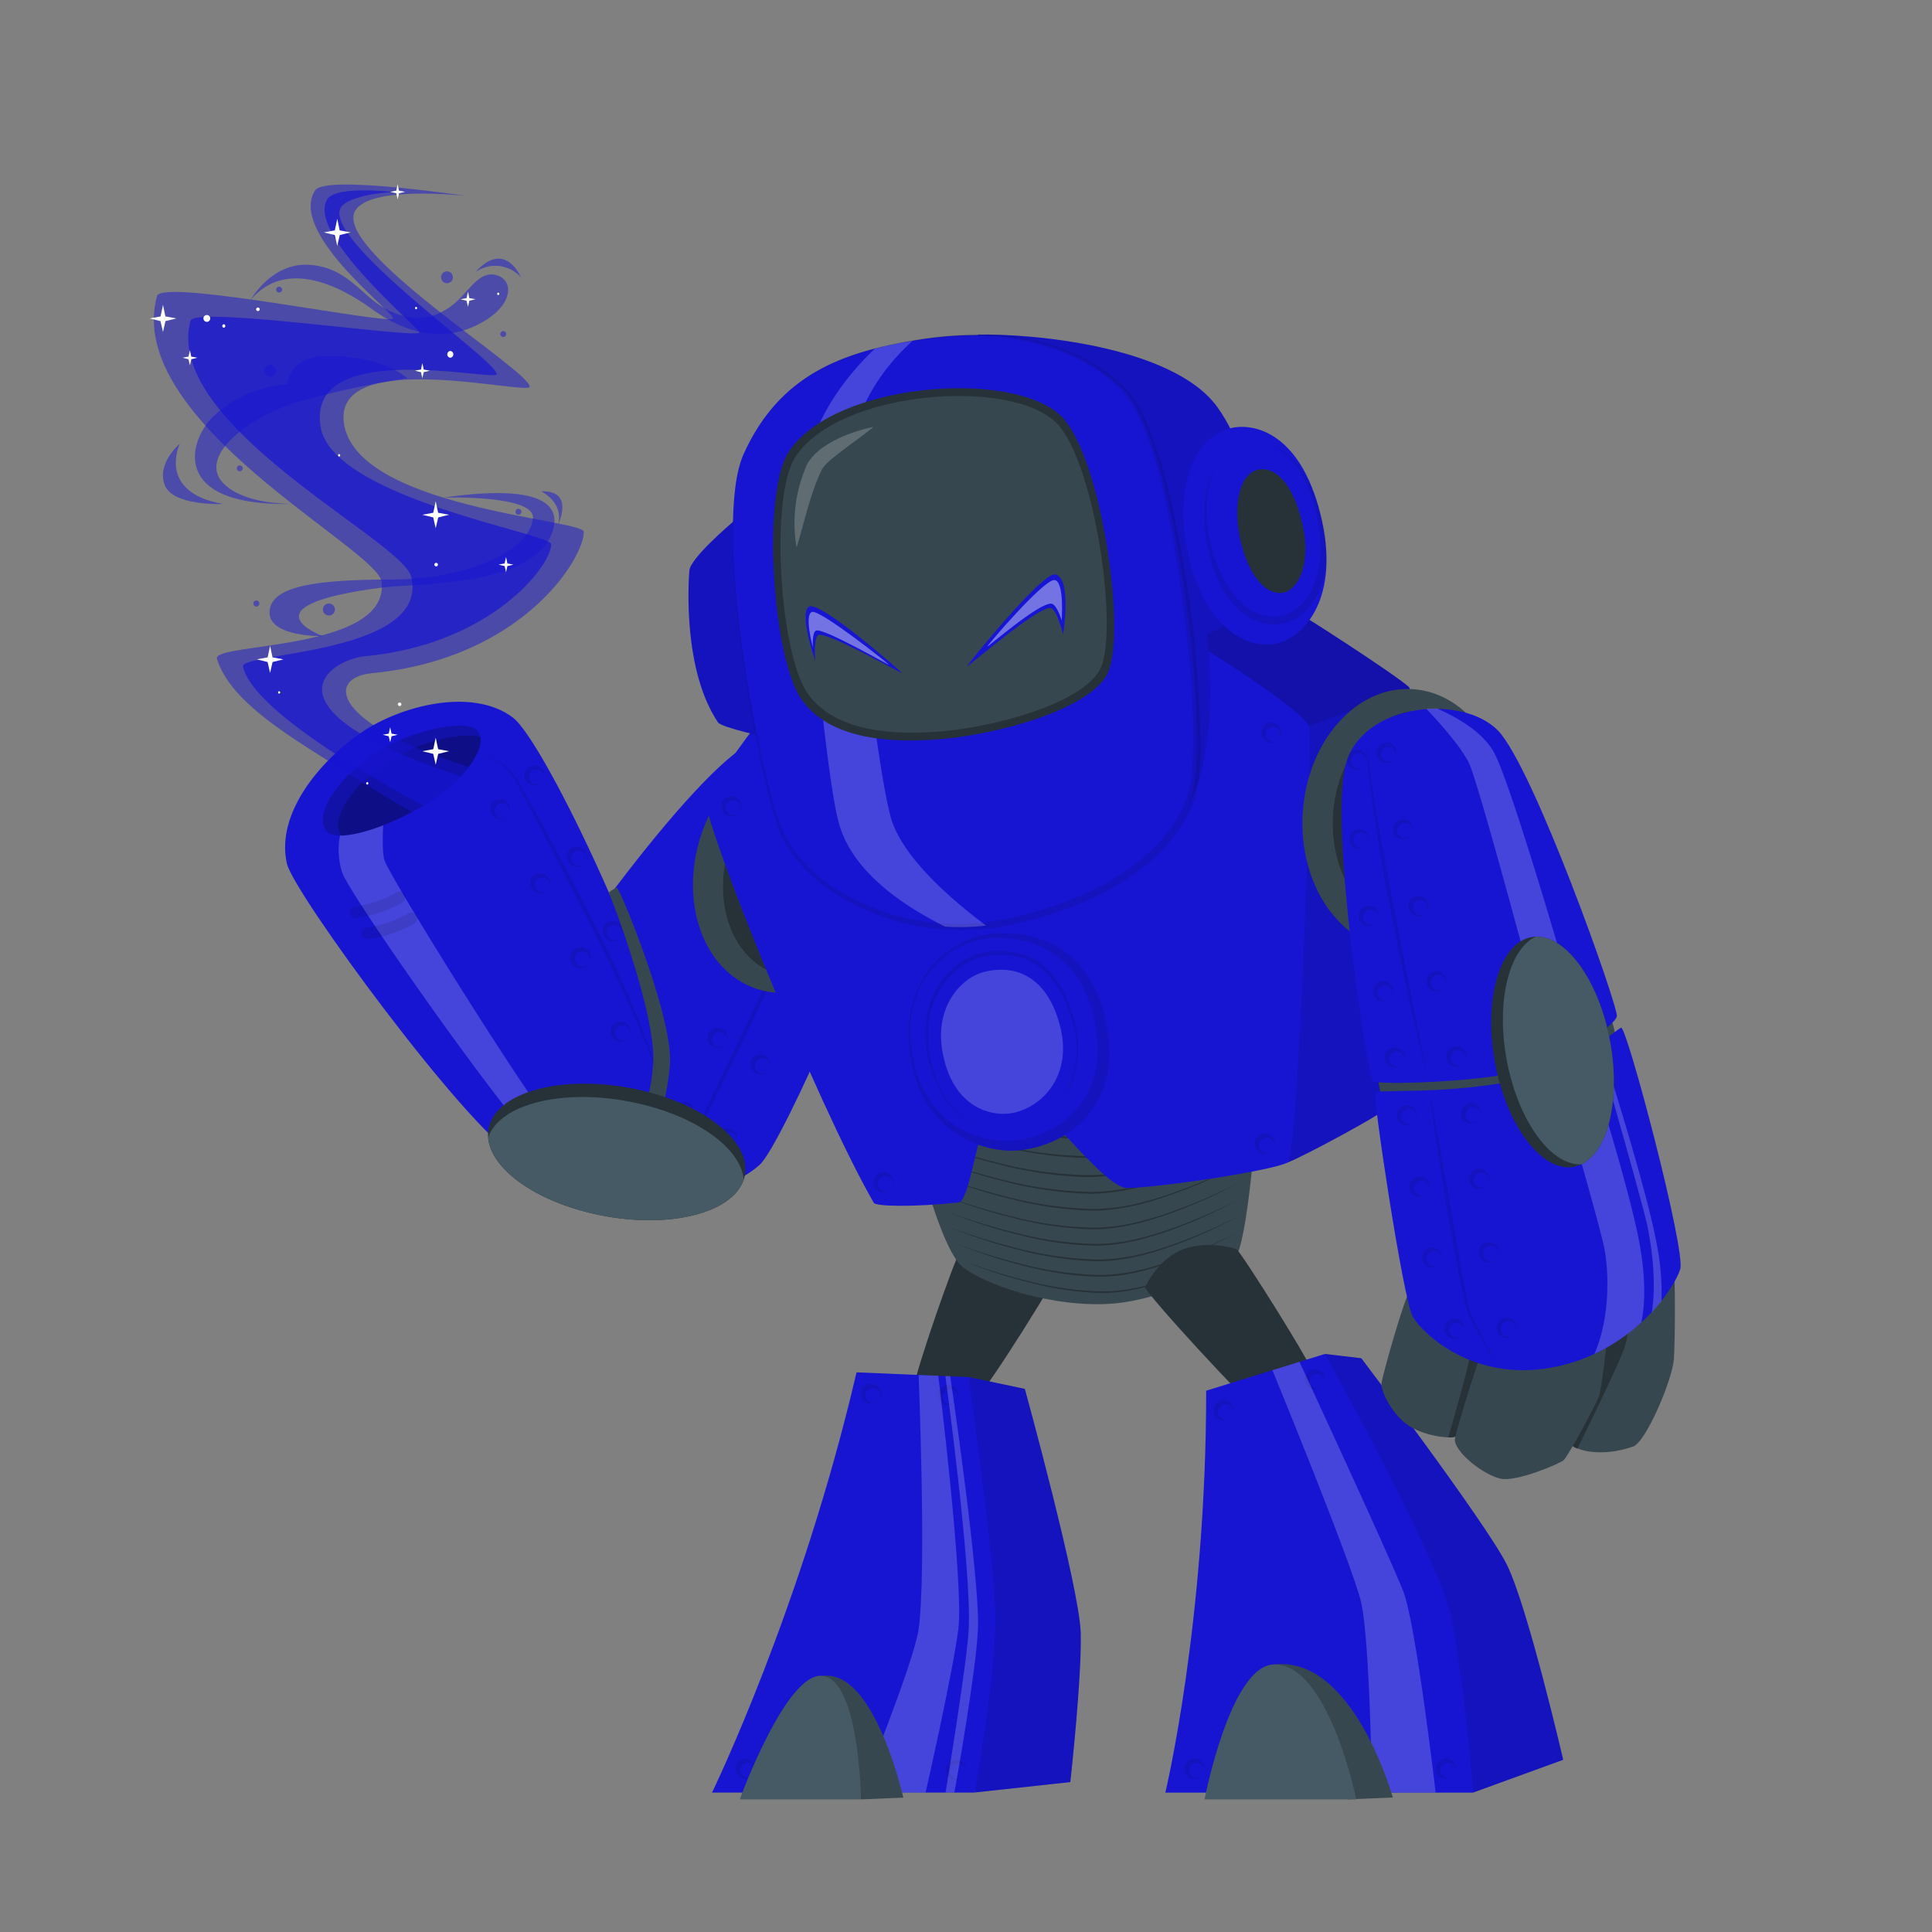 <svg xmlns="http://www.w3.org/2000/svg" viewBox="0 0 500 500"><rect x="0" y="0" width="500" height="500" fill="#808080" stroke="none"/><g id="freepik--Robot--inject-64"><path d="M132.39,272.84c-1.73,13.07,8.5,29.72,19.61,35.16s34.55,2.48,44.62-6.57C202.44,296.2,231,231.66,231.1,217s-21.87-33.07-37.82-24.1S133.79,262.26,132.39,272.84Z" style="fill:#1715D2"></path><path d="M224.83,219.3a2.59,2.59,0,1,1-.52-3.41A2.62,2.62,0,0,1,224.83,219.3Zm0,0a2,2,0,1,0-3,.42A2,2,0,0,0,224.83,219.3Z" style="opacity:0.1"></path><path d="M216.23,238.48a2.59,2.59,0,1,1-.52-3.4A2.6,2.6,0,0,1,216.23,238.48Zm0,0a1.95,1.95,0,1,0-3,.42A2,2,0,0,0,216.23,238.48Z" style="opacity:0.1"></path><path d="M207.64,257.66a2.59,2.59,0,1,1-.52-3.4A2.61,2.61,0,0,1,207.64,257.66Zm0,0a2,2,0,1,0-3,.42A2,2,0,0,0,207.64,257.66Z" style="opacity:0.1"></path><path d="M199,276.84a2.59,2.59,0,1,1-.52-3.4A2.6,2.6,0,0,1,199,276.84Zm0,0a1.95,1.95,0,1,0-3,.42A2,2,0,0,0,199,276.84Z" style="opacity:0.1"></path><path d="M190.45,296a2.59,2.59,0,1,1-.52-3.4A2.61,2.61,0,0,1,190.45,296Zm0,0a1.95,1.95,0,1,0-3,.43A2,2,0,0,0,190.45,296Z" style="opacity:0.1"></path><path d="M213.64,212.47a2.59,2.59,0,1,1-.52-3.4A2.6,2.6,0,0,1,213.64,212.47Zm0,0a2,2,0,1,0-3,.42A2,2,0,0,0,213.64,212.47Z" style="opacity:0.1"></path><path d="M205,231.65a2.59,2.59,0,1,1-.52-3.4A2.6,2.6,0,0,1,205,231.65Zm0,0a1.94,1.94,0,1,0-3,.43A2,2,0,0,0,205,231.65Z" style="opacity:0.1"></path><path d="M196.45,250.83a2.59,2.59,0,1,1-.52-3.4A2.6,2.6,0,0,1,196.45,250.83Zm0,0a1.95,1.95,0,1,0-3,.43A2,2,0,0,0,196.45,250.83Z" style="opacity:0.1"></path><path d="M187.85,270a2.59,2.59,0,1,1-.51-3.4A2.6,2.6,0,0,1,187.85,270Zm0,0a1.94,1.94,0,1,0-3,.43A2,2,0,0,0,187.85,270Z" style="opacity:0.1"></path><path d="M179.26,289.2a2.59,2.59,0,1,1-.52-3.41A2.61,2.61,0,0,1,179.26,289.2Zm0,0a2,2,0,1,0-3,.42A2,2,0,0,0,179.26,289.2Z" style="opacity:0.1"></path><path d="M165.37,302.25a2.59,2.59,0,1,1-.52-3.4A2.61,2.61,0,0,1,165.37,302.25Zm0,0a1.95,1.95,0,1,0-3,.43A2,2,0,0,0,165.37,302.25Z" style="opacity:0.1"></path><path d="M221.87,206.08q-18.35,40.63-38.08,80.62c-1.69,3.32-3.29,6.66-5.13,9.92a12.44,12.44,0,0,1-2.46,2.85,100.84,100.84,0,0,1-12,8.8,107.94,107.94,0,0,0,11.65-9.16,12.14,12.14,0,0,0,2.33-2.79c1.74-3.24,3.29-6.64,4.91-10,11.9-24.92,26.53-55.68,38.77-80.28Z" style="opacity:0.1"></path><path d="M132.68,185.66c-10.57-7.88-29.14-3-39.3,4S71.26,210.3,74.25,223.5c1.72,7.64,46.32,68.3,59.07,75.58s39.53-3,39.48-21.27S141.23,192,132.68,185.66Z" style="fill:#1715D2"></path><path d="M122.92,188.57c4.42,2.89-1.42,12.87-13.33,19.9-10.52,6.22-21.69,9.42-24.76,6.93-3.88-3.14,1-13,12.34-20.52C106,189.06,119.54,186.35,122.92,188.57Z" style="opacity:0.2"></path><path d="M124.34,190.84c.64,4.2-5,11.9-14.75,17.63-7.9,4.67-16.16,7.64-21.09,7.78C85.33,213,90,204,100.45,197.06,108.44,191.8,120.49,189.22,124.34,190.84Z" style="opacity:0.2"></path><path d="M157.56,231c1.9,4.41,11.8,31.3,11.5,43.26-.39,16.09-12.19,35.78-11.74,36.1a11.9,11.9,0,0,0,3.54,1.31c.59-.06,11.2-17.83,12.51-36.34.85-12.11-13.07-45.73-13.74-45.61A7.4,7.4,0,0,0,157.56,231Z" style="fill:#37474f"></path><path d="M131.65,210.84a2.59,2.59,0,1,1-.52-3.4A2.6,2.6,0,0,1,131.65,210.84Zm0,0a1.94,1.94,0,1,0-3,.43A2,2,0,0,0,131.65,210.84Z" style="opacity:0.1"></path><path d="M140.52,202.09a2.59,2.59,0,1,1-.52-3.4A2.6,2.6,0,0,1,140.52,202.09Zm0,0a1.95,1.95,0,1,0-3,.42A2,2,0,0,0,140.52,202.09Z" style="opacity:0.1"></path><path d="M142,230a2.59,2.59,0,1,1-.52-3.4A2.6,2.6,0,0,1,142,230Zm0,0a1.94,1.94,0,1,0-3,.43A2,2,0,0,0,142,230Z" style="opacity:0.1"></path><path d="M151.43,223.09a2.59,2.59,0,1,1-.52-3.41A2.61,2.61,0,0,1,151.43,223.09Zm0,0a1.95,1.95,0,1,0-3,.42A2,2,0,0,0,151.43,223.09Z" style="opacity:0.1"></path><path d="M152.41,249.2a2.59,2.59,0,1,1-4.36-2.78,2.59,2.59,0,1,1,4.36,2.78Zm0,0a1.94,1.94,0,1,0-3,.43A2,2,0,0,0,152.41,249.2Z" style="opacity:0.1"></path><path d="M160.74,242.37a2.59,2.59,0,1,1-.52-3.4A2.6,2.6,0,0,1,160.74,242.37Zm0,0a1.95,1.95,0,1,0-3,.42A2,2,0,0,0,160.74,242.37Z" style="opacity:0.1"></path><path d="M162.8,268.39a2.59,2.59,0,1,1-.52-3.41A2.62,2.62,0,0,1,162.8,268.39Zm0,0a2,2,0,1,0-3,.42A2,2,0,0,0,162.8,268.39Z" style="opacity:0.1"></path><path d="M125.08,195.48a13.41,13.41,0,0,1,9.33,7.31c2,3.52,4,7.08,6,10.63C150.82,233.12,161.7,252.83,169,274a21.43,21.43,0,0,1,1.17,6,22.93,22.93,0,0,0-1.42-5.89c-8.08-20.8-18.95-40.41-29.09-60.25-1.88-3.6-3.77-7.19-5.71-10.76a13.31,13.31,0,0,0-8.9-7.55Z" style="opacity:0.1"></path><path d="M152.51,300.07a33.25,33.25,0,0,1-7.45,1.32,31.38,31.38,0,0,1-4.84-3.73c-9.66-9-49.59-65.87-51.65-71.81a19.48,19.48,0,0,1-.58-9.6c2.77,0,6.75-.93,11.18-2.66-.15,2.92-.23,6.81.28,8.88.89,3.6,36,60,43.38,68.6A68,68,0,0,0,152.51,300.07Z" style="fill:#fff;opacity:0.2"></path><path d="M92.07,237.55h-.14A1.51,1.51,0,0,1,90.49,236,1.49,1.49,0,0,1,92,234.55a28.34,28.34,0,0,0,10.65-3.61,1.5,1.5,0,1,1,1.51,2.59C99.59,236.23,94,237.55,92.07,237.55Z" style="opacity:0.1"></path><path d="M95.06,243h-.13a1.5,1.5,0,0,1,.11-3,28.15,28.15,0,0,0,10.64-3.61A1.5,1.5,0,0,1,107.2,239C102.59,241.69,97,243,95.06,243Z" style="opacity:0.1"></path><path d="M192.52,305.18c0,.05,0,.08-.05.13-3,8.85-19.9,12.9-38,9-16-3.43-27.48-11.85-28.14-19.92a8.8,8.8,0,0,1,.38-3.34c2.85-8.93,19.88-13,38.05-9.14S195.37,296.22,192.52,305.18Z" style="fill:#263238"></path><path d="M192.47,305.31c-3,8.85-19.9,12.9-38,9-16-3.43-27.48-11.85-28.14-19.92,3-8.86,19.93-12.9,38-9C180.3,288.79,191.82,297.23,192.47,305.31Z" style="fill:#455a64"></path><path d="M231.57,232.83c-6.25,17.56-22.47,27.82-36.21,22.92s-19.82-23.1-13.57-40.66,22.47-27.81,36.22-22.91S237.83,215.27,231.57,232.83Z" style="fill:#37474f"></path><path d="M231.13,232.66c-5.26,14.83-18.95,23.48-30.52,19.36-.19-.1-.44-.16-.63-.25-11.18-4.46-16-19.52-10.82-34.07,4.68-13.07,15.94-21.38,26.54-20.24a19.12,19.12,0,0,1,4,.94C231.27,202.52,236.42,217.88,231.13,232.66Z" style="fill:#455a64"></path><path d="M226.53,231.49c-4.69,13.11-16,21.42-26.55,20.28-11.18-4.46-16-19.52-10.82-34.07,4.68-13.07,15.94-21.38,26.54-20.24C226.87,201.92,231.66,217,226.53,231.49Z" style="fill:#263238"></path><path d="M221.87,219.72l-12.2-5.32c-1.23-.55-5.35,2.21-7.39,6.78s-1.21,9.21,0,9.76l12.2,5.32Z" style="fill:#37474f"></path><path d="M221.87,219.72c2.17,1,2.29,5.46.25,10s-5.45,7.49-7.62,6.52-2.29-5.46-.26-10S219.69,218.75,221.87,219.72Z" style="fill:#455a64"></path><path d="M236.75,358.31c.15,1.14,4.29,6.4,16.27,3,1.62-.47,22.08-32.92,21.58-34s-25-4.17-26.1-3.39S236.48,356.27,236.75,358.31Z" style="fill:#263238"></path><path d="M252.31,463.89,277,461.2s3-26.9,2.69-38.62-14.46-63.14-14.46-63.14l-14.51-3.05Z" style="fill:#1715D2"></path><path d="M252.31,463.89,277,461.2s3-26.9,2.69-38.62-14.46-63.14-14.46-63.14l-14.51-3.05Z" style="opacity:0.1"></path><path d="M221.67,355.16l29,1.23s6.76,47,6.94,62-5.34,45.53-5.34,45.53h-68S207.39,416.44,221.67,355.16Z" style="fill:#1715D2"></path><path d="M227.6,362.16a2.59,2.59,0,1,1-.52-3.4A2.6,2.6,0,0,1,227.6,362.16Zm0,0a1.95,1.95,0,1,0-3,.42A2,2,0,0,0,227.6,362.16Z" style="opacity:0.1"></path><path d="M247.61,362.49a2.59,2.59,0,1,1-.52-3.4A2.61,2.61,0,0,1,247.61,362.49Zm0,0a1.95,1.95,0,1,0-3,.43A2,2,0,0,0,247.61,362.49Z" style="opacity:0.1"></path><path d="M249.54,459.47a2.59,2.59,0,1,1-.52-3.41A2.61,2.61,0,0,1,249.54,459.47Zm0,0a2,2,0,1,0-3,.42A2,2,0,0,0,249.54,459.47Z" style="opacity:0.1"></path><path d="M195.17,459.13a2.59,2.59,0,1,1-.52-3.4A2.61,2.61,0,0,1,195.17,459.13Zm0,0a1.95,1.95,0,1,0-3,.43A2,2,0,0,0,195.17,459.13Z" style="opacity:0.1"></path><path d="M237.74,355.84s2.07,51.3,0,65.77c-1.25,8.73-14.91,42.28-14.91,42.28h16.72s7-30.76,8.47-42.28-5.19-65.56-5.19-65.56Z" style="fill:#fff;opacity:0.2"></path><path d="M244.66,356.13s6.77,49.26,6.05,65.28c-.4,8.81-6,42.48-6,42.48h2.29s5.55-30.56,6.09-42.15c.61-13-7.18-65.62-7.18-65.62Z" style="fill:#fff;opacity:0.2"></path><path d="M222.83,465.68l10.95-.45S226.35,432,213,433.73Z" style="fill:#37474f"></path><path d="M191.45,465.68h31.38s-.38-30.42-9.8-31.95S191.45,465.68,191.45,465.68Z" style="fill:#455a64"></path><path d="M325.52,283.66c-.16,4.31-2.55,38.47-6,42.1s-17.83,9.67-28.7,11.29c-14.43,2.15-34-3.31-41.64-9.13s-18-53.34-15.81-55.22,46.94-8.76,63.87-5.69S325.66,279.77,325.52,283.66Z" style="fill:#37474f"></path><path d="M319.23,323.79a131.86,131.86,0,0,1-16.7,7.11c-5.72,2-11.68,3.41-17.72,3.3a81.69,81.69,0,0,1-17.92-2.47,157.41,157.41,0,0,1-17.37-5.31A126,126,0,0,0,266.81,332a82.19,82.19,0,0,0,18,2.64c6.12.06,12.11-1.47,17.82-3.47A110.15,110.15,0,0,0,319.23,323.79Z" style="fill:#263238"></path><path d="M320,319.08a136.81,136.81,0,0,1-17.42,7.42c-6,2-12.17,3.56-18.47,3.44a85.6,85.6,0,0,1-18.69-2.57,162.91,162.91,0,0,1-18.1-5.54,133.86,133.86,0,0,0,18,5.85,85.5,85.5,0,0,0,18.77,2.74c6.38.07,12.62-1.53,18.58-3.62A114.48,114.48,0,0,0,320,319.08Z" style="fill:#263238"></path><path d="M320.7,314.68a141,141,0,0,1-18,7.69c-6.17,2.1-12.6,3.69-19.13,3.57a89.39,89.39,0,0,1-19.36-2.67,169,169,0,0,1-18.75-5.75,139.25,139.25,0,0,0,18.67,6.06,89.2,89.2,0,0,0,19.44,2.84c6.6.06,13.07-1.59,19.24-3.75A119.77,119.77,0,0,0,320.7,314.68Z" style="fill:#263238"></path><path d="M320.11,310.65a141.52,141.52,0,0,1-18,7.69c-6.18,2.11-12.61,3.69-19.14,3.57a88.78,88.78,0,0,1-19.36-2.67,168.14,168.14,0,0,1-18.74-5.75,138.33,138.33,0,0,0,18.67,6.06,88.42,88.42,0,0,0,19.43,2.84c6.6.07,13.07-1.59,19.24-3.75A119.32,119.32,0,0,0,320.11,310.65Z" style="fill:#263238"></path><path d="M320.76,306a145.42,145.42,0,0,1-18.67,8c-6.39,2.18-13,3.82-19.81,3.7a91.88,91.88,0,0,1-20-2.77,173.22,173.22,0,0,1-19.41-6,142.43,142.43,0,0,0,19.33,6.27,92.3,92.3,0,0,0,20.12,2.94c6.84.07,13.53-1.64,19.92-3.88A125.66,125.66,0,0,0,320.76,306Z" style="fill:#263238"></path><path d="M321.82,300.87a151.24,151.24,0,0,1-19.17,8.18c-6.56,2.24-13.4,3.92-20.34,3.8A94.4,94.4,0,0,1,261.72,310a175.64,175.64,0,0,1-19.93-6.12,145,145,0,0,0,19.85,6.43,94.22,94.22,0,0,0,20.66,3c7,.07,13.9-1.68,20.46-4A128.35,128.35,0,0,0,321.82,300.87Z" style="fill:#263238"></path><path d="M322.66,296a155.76,155.76,0,0,1-19.91,8.51c-6.81,2.32-13.92,4.07-21.13,3.94a98,98,0,0,1-21.38-2.95,185,185,0,0,1-20.69-6.36,153,153,0,0,0,20.62,6.67,98.22,98.22,0,0,0,21.45,3.13c7.29.07,14.43-1.75,21.24-4.13A133.71,133.71,0,0,0,322.66,296Z" style="fill:#263238"></path><path d="M323.11,291.31a157.21,157.21,0,0,1-20.44,8.74c-7,2.39-14.3,4.19-21.71,4.06a100.08,100.08,0,0,1-22-3,187.72,187.72,0,0,1-21.26-6.54,158.48,158.48,0,0,0,21.18,6.85,100.5,100.5,0,0,0,22,3.21c7.49.08,14.82-1.79,21.82-4.24A136.91,136.91,0,0,0,323.11,291.31Z" style="fill:#263238"></path><path d="M322.39,286.38a160.14,160.14,0,0,1-20.45,8.74c-7,2.39-14.3,4.19-21.7,4.06a101.47,101.47,0,0,1-22-3A190.26,190.26,0,0,1,237,289.6a158.48,158.48,0,0,0,21.18,6.85,101.1,101.1,0,0,0,22,3.21c7.49.08,14.82-1.79,21.82-4.24A136.91,136.91,0,0,0,322.39,286.38Z" style="fill:#263238"></path><path d="M321.67,281.45a158.67,158.67,0,0,1-20.45,8.73c-7,2.4-14.3,4.19-21.7,4.06a100.17,100.17,0,0,1-22-3,188.14,188.14,0,0,1-21.25-6.53,158.44,158.44,0,0,0,21.18,6.84,100.51,100.51,0,0,0,22,3.22c7.49.07,14.82-1.8,21.82-4.24A136.91,136.91,0,0,0,321.67,281.45Z" style="fill:#263238"></path><path d="M321,276.51a157.34,157.34,0,0,1-20.45,8.74c-7,2.39-14.3,4.19-21.7,4.06a100.17,100.17,0,0,1-22-3,188.19,188.19,0,0,1-21.25-6.54,158,158,0,0,0,21.18,6.85,100.5,100.5,0,0,0,22,3.21c7.49.08,14.82-1.79,21.82-4.24A136.91,136.91,0,0,0,321,276.51Z" style="fill:#263238"></path><path d="M320.23,271.58a160.14,160.14,0,0,1-20.45,8.74c-7,2.39-14.3,4.19-21.71,4.06a101.38,101.38,0,0,1-22-3,190.26,190.26,0,0,1-21.25-6.54A158,158,0,0,0,256,281.65a101.1,101.1,0,0,0,22,3.21c7.49.08,14.82-1.79,21.82-4.24A137.37,137.37,0,0,0,320.23,271.58Z" style="fill:#263238"></path><path d="M299.45,161c1.94-1.12,33.88-3.45,34.64-3.44s28.51,18,30.59,20.32S359.56,285,359.34,286.34s-23,13.47-26.18,14.54S299.45,161,299.45,161Z" style="fill:#1715D2"></path><path d="M299.45,161c1.94-1.12,33.88-3.45,34.64-3.44s28.51,18,30.59,20.32S359.56,285,359.34,286.34s-23,13.47-26.18,14.54S299.45,161,299.45,161Z" style="opacity:0.1"></path><path d="M364.83,178.29l-56.94,21C303,177.54,299.45,161,299.45,161c1.95-1.11,33.88-3.44,34.64-3.43s28.52,18,30.58,20.32A1,1,0,0,1,364.83,178.29Z" style="opacity:0.1"></path><path d="M182.61,207c-.17,6.93,28.75,78.66,43.54,104.31.52.9,10,1.14,21.88-.1,3.83-.4,5.63-30.1,13-30,6.16.11,24.33,26.52,30.84,26.27,10.55-.4,38-4.69,41.34-6.63,2.91-1.68,6.48-108.25,5.59-112.69S302.9,161.83,299.45,161s-90.13,12.47-93.23,14.14S182.66,204.73,182.61,207Z" style="fill:#1715D2"></path><path d="M191.44,210.07a2.59,2.59,0,1,1-.52-3.41A2.6,2.6,0,0,1,191.44,210.07Zm0,0a1.95,1.95,0,1,0-3,.42A2,2,0,0,0,191.44,210.07Z" style="opacity:0.1"></path><path d="M230.8,307.36a2.59,2.59,0,1,1-.52-3.4A2.61,2.61,0,0,1,230.8,307.36Zm0,0a1.95,1.95,0,1,0-3,.43A2,2,0,0,0,230.8,307.36Z" style="opacity:0.1"></path><path d="M329.46,297.38a2.59,2.59,0,1,1-.52-3.4A2.61,2.61,0,0,1,329.46,297.38Zm0,0a1.95,1.95,0,1,0-3,.43A2,2,0,0,0,329.46,297.38Z" style="opacity:0.1"></path><path d="M331.2,191a2.59,2.59,0,1,1-.52-3.4A2.6,2.6,0,0,1,331.2,191Zm0,0a1.95,1.95,0,1,0-3,.43A2,2,0,0,0,331.2,191Z" style="opacity:0.1"></path><path d="M263.49,297.72c13.4-1.2,25.44-11.7,23.4-29.11-2.36-20.1-15-28.05-29.81-27-9.91.68-23.58,10.06-21.78,29.27C237.4,293.31,254.67,298.51,263.49,297.72Z" style="fill:#1715D2"></path><g style="opacity:0.1"><path d="M263.49,297.72c13.4-1.2,25.44-11.7,23.4-29.11-2.36-20.1-15-28.05-29.81-27-9.91.68-23.58,10.06-21.78,29.27C237.4,293.31,254.67,298.51,263.49,297.72Z"></path></g><path d="M262.08,295.22c12.5-1.12,23.73-10.92,21.83-27.16-2.2-18.75-14-26.17-27.82-25.22-9.24.63-22,9.38-20.32,27.3C237.73,291.1,253.85,296,262.08,295.22Z" style="fill:#1715D2"></path><g style="opacity:0.1"><path d="M263.77,292.16c11.65-3.27,17-15.27,14.09-26.58-1.35-5.31-3.56-10.68-7.73-14.37-5.55-5.11-14.68-5.4-20.92-1.41a19.57,19.57,0,0,0-6.69,7.63c-3.73,7.48-2.73,16.65.71,24.07,3.37,7.74,12.18,12.8,20.54,10.66Zm0,0c-8.41,2.23-17.23-2.84-20.82-10.52-3.68-7.51-4.91-16.85-1.19-24.59a20.18,20.18,0,0,1,8.78-9.14c6.45-3,14.86-2.32,20.16,2.67,4.25,3.88,6.38,9.42,7.64,14.89,2.72,11.34-2.9,23.57-14.57,26.69Z"></path></g><path d="M263.6,291.31c9.34-2.54,16.86-12.2,13.8-25.59-3.54-15.45-13.19-20.17-23.57-17.6-6.94,1.72-15.71,10.7-12.65,25.52C244.76,291,257.44,293,263.6,291.31Z" style="fill:#1715D2"></path><g style="opacity:0.2"><path d="M262.92,287.86c7.86-2.13,14.19-10.26,11.61-21.52-3-13-11.1-17-19.83-14.81-5.83,1.45-13.22,9-10.64,21.47C247.07,287.58,257.74,289.27,262.92,287.86Z" style="fill:#fff"></path></g><path d="M340.31,356.39c0,1.15-2.47,10.24-14.79,8.35-1.67-.26-29.48-30.47-29.12-31.62.19-.61,3.57-7.56,9.9-9.85s13.19-.23,13.74.07C321.19,324,340.32,354.34,340.31,356.39Z" style="fill:#263238"></path><path d="M342.89,350.4l9.42,1.11s32.27,42.64,37.65,53.4,14.6,50.52,14.6,50.52l-23.25,8.46Z" style="fill:#1715D2"></path><path d="M342.89,350.4l9.42,1.11s32.27,42.64,37.65,53.4,14.6,50.52,14.6,50.52l-23.25,8.46Z" style="opacity:0.1"></path><path d="M312.16,359.91l30.73-9.51s29.68,53.27,32.66,68c3.35,16.52,5.76,45.53,5.76,45.53H301.59S312.16,419.85,312.16,359.91Z" style="fill:#1715D2"></path><path d="M318.82,366.39a2.59,2.59,0,1,1-.52-3.41A2.61,2.61,0,0,1,318.82,366.39Zm0,0a1.95,1.95,0,1,0-3,.42A2,2,0,0,0,318.82,366.39Z" style="opacity:0.1"></path><path d="M376.36,459.13a2.59,2.59,0,1,1-.52-3.4A2.6,2.6,0,0,1,376.36,459.13Zm0,0a1.95,1.95,0,1,0-3,.43A2,2,0,0,0,376.36,459.13Z" style="opacity:0.1"></path><path d="M311.33,459.13a2.59,2.59,0,1,1-.52-3.4A2.6,2.6,0,0,1,311.33,459.13Zm0,0a1.94,1.94,0,1,0-3,.43A2,2,0,0,0,311.33,459.13Z" style="opacity:0.1"></path><path d="M342.49,358.44A2.59,2.59,0,1,1,342,355,2.6,2.6,0,0,1,342.49,358.44Zm0,0a1.95,1.95,0,1,0-3,.43A2,2,0,0,0,342.49,358.44Z" style="opacity:0.1"></path><path d="M329.3,354.61l7-2.18s23.55,50.84,26.87,59.41,8.37,52.05,8.37,52.05H355.07s-.5-39.49-2.83-49.3S329.3,354.61,329.3,354.61Z" style="fill:#fff;opacity:0.2"></path><path d="M348.82,465.68l11.64-.49s-10.18-36.65-30.59-34.44Z" style="fill:#37474f"></path><path d="M311.74,465.68H351s-7.08-34.93-21.16-34.93C318.44,430.75,311.74,465.68,311.74,465.68Z" style="fill:#455a64"></path><path d="M190.35,134.5c-1.64,1.37-11.68,10-11.94,13.14s-1.68,25.81,7.41,39.31c.92,1.37,13.29,4,13.29,4Z" style="fill:#1715D2"></path><path d="M190.35,134.5c-1.64,1.37-11.68,10-11.94,13.14s-1.68,25.81,7.41,39.31c.92,1.37,13.29,4,13.29,4Z" style="opacity:0.1"></path><path d="M253,86.61c13.69-.35,50.48,2.86,62,18.68s15.1,51,15.1,51l-17.78,7.83s3.91,28.53-4.72,44.07Z" style="fill:#1715D2"></path><path d="M253,86.61c13.69-.35,50.48,2.86,62,18.68s15.1,51,15.1,51l-17.78,7.83s3.91,28.53-4.72,44.07Z" style="opacity:0.1"></path><path d="M192.43,117.56C184.38,135.42,196,200,202.12,215s30.68,28.32,55.74,24.11,47.68-18,51.13-35.57-4.75-89.1-17.9-102.43c-10.83-11-28.34-17.25-53.92-13.1C218,91.15,201.72,96.94,192.43,117.56Z" style="fill:#1715D2"></path><path d="M192.43,117.56c-7,18.45,1.14,63.24,5.83,83.15a118,118,0,0,0,3.94,13.41c5.39,13,19.39,20.36,32.46,23.53a61.15,61.15,0,0,0,27.48-.19c16.95-3.92,37.05-12.6,44.42-29.44l.63-1.56.44-1.63a19.24,19.24,0,0,0,.68-3.31c1.43-16.21-.55-32.59-2.61-48.68-2.15-13.94-6.06-40.86-15-51.33C280.54,90.91,265.37,86.76,251,87c-13.86.53-28.29,2.72-40.47,9.71-8.11,4.75-14.22,12.34-18.06,20.85Zm0,0c3.8-8.54,9.88-16.17,18-21s17.35-7.12,26.55-8.65a111,111,0,0,1,14-1.39c14.61-.42,30,3.57,40.51,14.24a28.77,28.77,0,0,1,4.79,7.52A106.79,106.79,0,0,1,301.9,125a292.85,292.85,0,0,1,8.81,69.67c-.11,4.72-.38,9.7-2.3,14.1-7.72,17.49-28.31,26.39-45.91,30.36a62.24,62.24,0,0,1-28.15-.15c-13.37-3.43-27.55-11.17-32.91-24.57a117.08,117.08,0,0,1-3.78-13.56c-4.35-20.07-12.34-64.85-5.23-83.29Z" style="opacity:0.1"></path><path d="M317.39,111.11c-9.67,3.19-13.67,17.91-9.53,34.09s13.94,22.78,22,21.45c6.78-1.11,16.8-10.66,12.32-31.58C337.39,112.56,324.75,108.67,317.39,111.11Z" style="fill:#1715D2"></path><path d="M321.18,114.76c-14,5.67-9.4,31.25-1,40.1,5.24,5.95,13.27,6.78,18-.14,4.33-6.15,4.13-14.38,2.59-21.48-1.78-9.38-8.31-21.51-19.63-18.48Zm0,0c14.22-3.59,21,14.62,22,25.86.39,5.22-.29,10.79-3.38,15.21-5.46,8-15,7.26-20.89.17-8.27-9.33-11.7-35.71,2.27-41.24Z" style="opacity:0.1"></path><path d="M324.52,121.92c-4.31,2.13-5.56,10.68-3,19.8s7.3,12.58,10.95,11.57c3.07-.85,7.29-6.63,4.4-18.45C333.75,122.12,327.8,120.3,324.52,121.92Z" style="fill:#263238"></path><path d="M255.19,239.53a57.94,57.94,0,0,1-10.59.29l-.83-.42c-10-5.11-23.27-13.73-26.73-26.56s-9-72.87-8.62-88.39c.36-14.1,10.2-26.86,18-34.21,3.14-.81,6.4-1.46,9.75-2C224.6,98.6,219.56,111.64,219.65,122c.1,10.83,6.61,73.54,10.83,89.32C233.29,221.82,246.62,233.15,255.19,239.53Z" style="fill:#fff;opacity:0.2"></path><path d="M204.07,117c-7,10.86-4.14,53.29,3.34,64s24,11.42,37.11,10.19,36.24-7.07,41.81-16.29-1.09-56.65-11.63-67.14C262.31,95.42,215.75,98.91,204.07,117Z" style="fill:#263238"></path><path d="M205.82,118.29c-6.7,10.38-4,50.94,3.19,61.16s22.91,10.92,35.47,9.75,34.66-6.77,40-15.58-1-54.16-11.11-64.19C261.5,97.64,217,101,205.82,118.29Z" style="fill:#37474f"></path><path d="M211,171s-4.36-12.27-1.62-14,24.09,17,24,17.16-19-10.5-21.48-9.85C210.45,164.75,211,171,211,171Z" style="fill:#1715D2"></path><path d="M210.37,167.53s-2.31-8.47-.23-9.16S230.08,171.84,230,172s-16.57-9.38-18.73-8.83C210.07,163.49,210.37,167.53,210.37,167.53Z" style="fill:#fff;opacity:0.4"></path><path d="M275.13,164.2s2.39-14.45-2-15.53c-3.31-.82-23,23.57-22.85,23.77s17.91-15.17,21.51-15.11C273.46,157.35,275.13,164.2,275.13,164.2Z" style="fill:#1715D2"></path><path d="M274.76,160.55s.77-10.43-1.95-10.43c-2.88,0-17.39,17-17.29,17.19s13.35-11.37,16.55-11.08C273.54,156.36,274.76,160.55,274.76,160.55Z" style="fill:#fff;opacity:0.4"></path><path d="M206.14,141.63a37.13,37.13,0,0,1,2.8-21.59c3-5.3,11.48-8.4,17.16-9.57-2.68,2.18-5.41,4.09-8,6.06-1.93,1.52-4,2.93-5.36,4.89-3.08,6.35-4.45,13.37-6.57,20.21Z" style="fill:#fff;opacity:0.2"></path><path d="M389.89,213.63c-1.13,18.6-13.85,33-28.42,32.08S336,229,337.14,210.43s13.85-33,28.42-32.08S391,195,389.89,213.63Z" style="fill:#37474f"></path><path d="M389.42,213.59c-.93,15.71-11.68,27.82-23.94,27.08-.21,0-.46,0-.67-.06-12-1.18-20.81-14.3-19.87-29.72.86-13.85,9.38-25,19.87-26.82a19.38,19.38,0,0,1,4.11-.22C381.17,184.6,390.39,197.92,389.42,213.59Z" style="fill:#455a64"></path><path d="M384.67,213.74c-.86,13.9-9.37,25-19.86,26.87-12-1.18-20.81-14.3-19.87-29.72.86-13.85,9.38-25,19.87-26.82C376.78,185.24,385.57,198.37,384.67,213.74Z" style="fill:#263238"></path><path d="M376.92,203.74,363.73,202c-1.34-.19-4.53,3.61-5.22,8.56s1.4,9.18,2.74,9.37l13.19,1.72Z" style="fill:#37474f"></path><path d="M376.92,203.74c2.36.32,3.72,4.6,3,9.55s-3.15,8.71-5.51,8.38-3.72-4.61-3-9.56S374.56,203.41,376.92,203.74Z" style="fill:#455a64"></path><path d="M356.93,275.9c-1.21.59.47,9.49,1.93,10.08s24.7.45,33.42-1.59,25.6-13.24,25.92-14.54-1.57-9.08-3.09-8.72S396,270.48,387.52,272,359.06,274.85,356.93,275.9Z" style="fill:#37474f"></path><path d="M365,333.92c-1.1.38-7.42,22.48-7.49,24.28s2.45,7.31,6.52,10.37,11.64,4,13,3.07,11.7-21.31,11.74-23.75S376.27,330.06,365,333.92Z" style="fill:#37474f"></path><path d="M388.77,347.9c0,2.43-10.33,22.8-11.74,23.74a4.38,4.38,0,0,1-2.21.34c2.07-7.18,5.37-18.9,5.65-21.37.41-3.42-4.44-12.25-8.33-16.85C381,336,388.79,346,388.77,347.9Z" style="fill:#263238"></path><path d="M405.87,373c1.64,2.91,9.4,4,16.81,1.35,3.29-1.18,10.19-17.3,10.53-22.75s.38-22-.1-23.48-20,4.48-21.08,6.12.07,18.67-1.87,25.31S405.29,372,405.87,373Z" style="fill:#37474f"></path><path d="M427.24,328.82c-4.38,4.72-5.57,15.54-6.64,19.37-.94,3.36-8.86,19.62-12.36,26.7a4.66,4.66,0,0,1-2.37-1.85c-.58-1,2.35-6.81,4.29-13.45s.8-23.68,1.87-25.32C412.72,333.21,421.25,330.3,427.24,328.82Z" style="fill:#263238"></path><path d="M386.28,342.88c-1.28.76-9.88,28.39-9.77,29.81.28,3.5,7.71,9.12,11.86,10s15.2-3.89,16.26-4.75,8.19-14,9.13-16.44,3.22-23.38,2.68-24S387.76,342,386.28,342.88Z" style="fill:#37474f"></path><path d="M355.32,279.86c2.28,1,30.84.15,41.34-3.43S418,265.34,418.44,263,396.82,198.36,387.61,189s-34.82-7.17-39.28,8.62S354.06,279.33,355.32,279.86Z" style="fill:#1715D2"></path><path d="M363.15,275.09a2.59,2.59,0,1,1-.52-3.41A2.61,2.61,0,0,1,363.15,275.09Zm0,0a1.95,1.95,0,1,0-3,.42A2,2,0,0,0,363.15,275.09Z" style="opacity:0.1"></path><path d="M360.09,257.93a2.59,2.59,0,1,1-.52-3.4A2.6,2.6,0,0,1,360.09,257.93Zm0,0a1.94,1.94,0,1,0-3,.43A2,2,0,0,0,360.09,257.93Z" style="opacity:0.1"></path><path d="M356.44,238.48a2.59,2.59,0,1,1-.52-3.4A2.61,2.61,0,0,1,356.44,238.48Zm0,0a2,2,0,1,0-3,.42A2,2,0,0,0,356.44,238.48Z" style="opacity:0.1"></path><path d="M353.94,218.59a2.59,2.59,0,1,1-.52-3.41A2.61,2.61,0,0,1,353.94,218.59Zm0,0a2,2,0,1,0-3,.42A2,2,0,0,0,353.94,218.59Z" style="opacity:0.1"></path><path d="M353.4,198.05a2.59,2.59,0,1,1-.52-3.41A2.61,2.61,0,0,1,353.4,198.05Zm0,0a2,2,0,1,0-3,.42A2,2,0,0,0,353.4,198.05Z" style="opacity:0.1"></path><path d="M379.1,274.79a2.59,2.59,0,1,1-.52-3.41A2.61,2.61,0,0,1,379.1,274.79Zm0,0a1.95,1.95,0,1,0-3,.42A2,2,0,0,0,379.1,274.79Z" style="opacity:0.1"></path><path d="M373.92,255.33a2.59,2.59,0,1,1-.52-3.4A2.61,2.61,0,0,1,373.92,255.33Zm0,0a1.95,1.95,0,1,0-3,.43A2,2,0,0,0,373.92,255.33Z" style="opacity:0.1"></path><path d="M369.27,235.88a2.59,2.59,0,1,1-.52-3.4A2.6,2.6,0,0,1,369.27,235.88Zm0,0a1.95,1.95,0,1,0-3,.42A2,2,0,0,0,369.27,235.88Z" style="opacity:0.1"></path><path d="M365.28,216a2.59,2.59,0,1,1-.52-3.41A2.62,2.62,0,0,1,365.28,216Zm0,0a2,2,0,1,0-3,.42A2,2,0,0,0,365.28,216Z" style="opacity:0.1"></path><path d="M361,196.2a2.59,2.59,0,1,1-.52-3.4A2.6,2.6,0,0,1,361,196.2Zm0,0a1.94,1.94,0,1,0-3,.43A2,2,0,0,0,361,196.2Z" style="opacity:0.1"></path><path d="M396.59,272.49a2.59,2.59,0,1,1-.52-3.41A2.61,2.61,0,0,1,396.59,272.49Zm0,0a1.95,1.95,0,1,0-3,.42A2,2,0,0,0,396.59,272.49Z" style="opacity:0.1"></path><path d="M413.7,264.74a2.59,2.59,0,1,1-.52-3.4A2.59,2.59,0,0,1,413.7,264.74Zm0,0a1.94,1.94,0,1,0-3,.43A2,2,0,0,0,413.7,264.74Z" style="opacity:0.1"></path><path d="M353.88,190.74c.08,7.46,1.58,14.85,2.79,22.2,3.73,21.27,8.61,44.71,12.73,66-5.32-21.79-10-43.76-13.49-65.91-1-7.38-2.37-14.85-2-22.32Z" style="opacity:0.1"></path><path d="M410.45,269.79a74.1,74.1,0,0,1-8.68,4.61c-3.07-11.63-19-71.61-21.64-77-2.17-4.37-8-10.83-11-13.95.93-.07,1.86-.1,2.79-.08,4.57,2,11.39,5.67,14.55,11.05C391,202.07,407.21,258.44,410.45,269.79Z" style="fill:#fff;opacity:0.2"></path><path d="M355.92,282.6c-.86.14,7.21,53.72,9.68,58.1s15.73,17.13,36.36,13.15,31.36-20.47,32.88-25.36-13.9-63.26-15.32-62.53-13.16,10.93-28,13.82C374.88,283,359.3,282.07,355.92,282.6Z" style="fill:#1715D2"></path><path d="M366.31,290a2.59,2.59,0,1,1-.57-3.39A2.61,2.61,0,0,1,366.31,290Zm0,0a2,2,0,1,0-3,.47A2,2,0,0,0,366.31,290Z" style="opacity:0.1"></path><path d="M369.59,308.45a2.59,2.59,0,1,1-.57-3.39A2.61,2.61,0,0,1,369.59,308.45Zm0,0a1.95,1.95,0,1,0-3,.47A2,2,0,0,0,369.59,308.45Z" style="opacity:0.1"></path><path d="M372.87,326.87a2.59,2.59,0,1,1-.57-3.4A2.62,2.62,0,0,1,372.87,326.87Zm0,0a2,2,0,1,0-2.95.46A2,2,0,0,0,372.87,326.87Z" style="opacity:0.1"></path><path d="M378.65,345.28a2.59,2.59,0,1,1-.57-3.39A2.6,2.6,0,0,1,378.65,345.28Zm0,0a1.95,1.95,0,1,0-2.95.47A2,2,0,0,0,378.65,345.28Z" style="opacity:0.1"></path><path d="M392.08,345a2.59,2.59,0,1,1-.57-3.39A2.61,2.61,0,0,1,392.08,345Zm0,0a2,2,0,1,0-2.95.47A2,2,0,0,0,392.08,345Z" style="opacity:0.1"></path><path d="M387.5,325.42a2.59,2.59,0,1,1-.57-3.39A2.61,2.61,0,0,1,387.5,325.42Zm0,0a2,2,0,1,0-3,.47A2,2,0,0,0,387.5,325.42Z" style="opacity:0.1"></path><path d="M385,306.42a2.59,2.59,0,1,1-.57-3.4A2.62,2.62,0,0,1,385,306.42Zm0,0a1.95,1.95,0,1,0-2.95.46A2,2,0,0,0,385,306.42Z" style="opacity:0.1"></path><path d="M382.92,289.51a2.59,2.59,0,1,1-.57-3.39A2.61,2.61,0,0,1,382.92,289.51Zm0,0a2,2,0,1,0-3,.47A2,2,0,0,0,382.92,289.51Z" style="opacity:0.1"></path><path d="M400.37,287a2.59,2.59,0,1,1-4.4-2.72,2.59,2.59,0,1,1,4.4,2.72Zm0,0a1.95,1.95,0,1,0-3.31-2.05,2,2,0,0,0,.36,2.51A2,2,0,0,0,400.37,287Z" style="opacity:0.1"></path><path d="M417.37,279a2.59,2.59,0,1,1-.57-3.4A2.61,2.61,0,0,1,417.37,279Zm0,0a2,2,0,1,0-2.95.47A2,2,0,0,0,417.37,279Z" style="opacity:0.1"></path><path d="M370.05,283.15c2,10.25,4.62,25.22,6.48,35.66,1,5.94,2.05,11.9,3.25,17.8.43,3,1.94,5.6,3.3,8.29s2.84,5.33,4.3,8a120.93,120.93,0,0,1-6.87-11.75,17.13,17.13,0,0,1-1.48-4.34c-1.37-5.91-2.38-11.86-3.49-17.8-2-11.91-4-23.84-5.49-35.83Z" style="opacity:0.1"></path><path d="M424.79,342.22a47.37,47.37,0,0,1-12.13,8.16c4.17-9.77,3.68-21.55,2.51-27.47-1-5.06-9.68-35.41-12.88-46.56a68.58,68.58,0,0,0,8.16-4.23c3.07,9.67,11.35,36.27,13.79,49.34C426.07,331.3,425.65,338,424.79,342.22Z" style="fill:#fff;opacity:0.2"></path><path d="M430,336.7c-.75.94-1.59,1.91-2.5,2.89,1.25-8.29-.15-17-1-21.59-1-5.23-10.28-37.52-13.19-47.63l.78-.51c1.71,5.31,11.95,37.41,14.7,52.21A66.62,66.62,0,0,1,430,336.7Z" style="fill:#fff;opacity:0.2"></path><path d="M397.3,242.42s.08,0,.12,0c8.37-.32,17.13,12.6,19.59,29,2.19,14.48-1.22,26.81-7.79,29.92a7.72,7.72,0,0,1-2.92.74c-8.4.45-17.23-12.55-19.73-29S388.88,242.87,397.3,242.42Z" style="fill:#263238"></path><path d="M397.42,242.42c8.37-.32,17.13,12.6,19.59,29,2.19,14.48-1.22,26.81-7.79,29.92-8.37.32-17.14-12.63-19.62-29C387.42,257.86,390.85,245.52,397.42,242.42Z" style="fill:#455a64"></path><path d="M108.69,105.38h0Z" style="fill:#1715D2"></path><path d="M121.29,198.48c-4.88,6.75-14.71,11.68-14.71,11.68S99,205.84,89.7,199.9c-13.16-8.37-30.06-17.85-33.55-29.4-1.29-4.27,44.79-1.86,42.6-19.94-1-8.57-67-41.57-58.11-73.95,1.29-4.71,62,8,61.13,5.7S74.63,59.92,81.56,49.26c2.56-3.92,35.86,1,39.06,1.44C118.05,50.43,96,48.22,92,54.41c-6.42,10,45.3,41.59,45.07,45.66-.15,2.38-50.68-10.38-48.09,9.3,2.89,22.13,62,25,62.09,28.26.14,6.57-15.48,32.77-54.8,36.59C84.49,175.36,85.46,187.13,121.29,198.48Z" style="fill:#1715D2;opacity:0.5"></path><path d="M119.27,200.91a42,42,0,0,1-9.68,7.56s-44-22.83-46.7-36c-.74-3.64,48.54-3.19,43.51-23.26C104,139.74,42,109.87,49.31,83c1.07-3.91,59.88,4.89,59.16,3S79,60.34,84.75,51.5c2.12-3.26,15-2.11,17.61-1.71-2.14-.23-13.67.92-14.46,4.66-2,9.64,40.85,39,40.65,42.4-.12,2-49.72-9.63-45.53,13.8,3.26,18.25,59.57,27.43,59.63,30.17.11,5.45-15.4,25.86-48.06,29C84.81,170.79,66.34,183.56,119.27,200.91Z" style="fill:#1715D2;opacity:0.7"></path><g style="opacity:0.5"><path d="M76.38,130.38s-12.55.51-18.35-5.08c-7.25-7,6.26-17.31,18.62-21.1a209,209,0,0,1,28.79-6.29s-6-5.81-20.59-5.81c-10.15,0-10.5,7.33-10.5,7.33s-10.95.37-19.22,8.41C48.81,114,43.69,131.41,76.38,130.38Z" style="fill:#1715D2"></path><path d="M114.72,128.78c25.76-3.71,29.73,2.1,28.61,7.5-3.28,15.77-35.49,14.62-44.39,15.77-36.81,4.74-15.36,12.59-15.36,12.59s-13.82.27-13.82-6.1c0-6.77,11.56-8.56,31.61-8.56,18.33,0,35.71-7,36.55-15.86C138.51,128,114.72,128.78,114.72,128.78Z" style="fill:#1715D2"></path><path d="M46.54,114.82s-6.1,12.59,11.18,15.6c0,0-13.12.65-15.13-5S46.54,114.82,46.54,114.82Z" style="fill:#1715D2"></path><path d="M64.88,77.59c8.91-10.54,22.69-3.94,31.38,2.4s19.21,9.33,29.59,2.79c7.06-4.44,7.07-10.48,2.42-11.62s-7.27,5.06-11.6,8.12c-3.88,2.75-9.16,4.89-17.14.49-6-3.3-9.73-10.64-19.53-11.24S64.88,77.59,64.88,77.59Z" style="fill:#1715D2"></path><path d="M123.09,70.39a8.88,8.88,0,0,1,11.71,1.36S130.74,61.9,123.09,70.39Z" style="fill:#1715D2"></path><path d="M140.05,127.17s5.85,2.68,4.4,8.53C144.45,135.7,148.82,126.82,140.05,127.17Z" style="fill:#1715D2"></path><path d="M71.42,95.93a1.53,1.53,0,1,1-1.52-1.52A1.53,1.53,0,0,1,71.42,95.93Z" style="fill:#1715D2"></path><path d="M86.67,157.74a1.55,1.55,0,1,1-1.55-1.55A1.55,1.55,0,0,1,86.67,157.74Z" style="fill:#1715D2"></path><path d="M117.21,71.76a1.53,1.53,0,1,1-1.52-1.53A1.52,1.52,0,0,1,117.21,71.76Z" style="fill:#1715D2"></path><path d="M62.82,121.21a.76.76,0,1,1-.76-.76A.76.76,0,0,1,62.82,121.21Z" style="fill:#1715D2"></path><path d="M131,86.45a.77.77,0,0,1-.77.76.76.76,0,0,1,0-1.52A.77.77,0,0,1,131,86.45Z" style="fill:#1715D2"></path><circle cx="72.24" cy="74.96" r="0.76" style="fill:#1715D2"></circle><path d="M134.94,132.45a.77.77,0,1,1-1.54,0,.77.77,0,1,1,1.54,0Z" style="fill:#1715D2"></path><path d="M67.11,156.19a.77.77,0,0,1-.77.78.78.78,0,0,1-.78-.78.77.77,0,0,1,.78-.77A.76.76,0,0,1,67.11,156.19Z" style="fill:#1715D2"></path></g><polygon points="83.82 60.14 86.65 59.62 87.28 56.64 87.91 59.62 90.74 60.14 87.93 60.83 87.28 63.64 86.64 60.83 83.82 60.14" style="fill:#fff"></polygon><polygon points="109.3 133.22 112.13 132.7 112.76 129.72 113.39 132.7 116.22 133.22 113.41 133.91 112.76 136.73 112.12 133.91 109.3 133.22" style="fill:#fff"></polygon><polygon points="109.3 194.41 112.13 193.89 112.76 190.91 113.39 193.89 116.22 194.41 113.41 195.1 112.76 197.91 112.12 195.1 109.3 194.41" style="fill:#fff"></polygon><polygon points="38.72 82.41 41.55 81.89 42.18 78.91 42.81 81.89 45.64 82.41 42.82 83.1 42.18 85.91 41.53 83.1 38.72 82.41" style="fill:#fff"></polygon><polygon points="66.44 170.64 69.27 170.12 69.9 167.14 70.53 170.12 73.36 170.64 70.54 171.33 69.9 174.15 69.25 171.33 66.44 170.64" style="fill:#fff"></polygon><polygon points="119.18 77.44 120.76 77.15 121.11 75.48 121.46 77.15 123.04 77.44 121.47 77.83 121.11 79.4 120.75 77.83 119.18 77.44" style="fill:#fff"></polygon><polygon points="47.22 92.58 48.79 92.29 49.15 90.63 49.5 92.29 51.08 92.58 49.51 92.97 49.15 94.54 48.79 92.97 47.22 92.58" style="fill:#fff"></polygon><polygon points="100.97 49.64 102.56 49.35 102.91 47.68 103.26 49.35 104.84 49.64 103.27 50.02 102.91 51.6 102.55 50.02 100.97 49.64" style="fill:#fff"></polygon><polygon points="107.37 95.93 108.95 95.64 109.3 93.97 109.66 95.64 111.24 95.93 109.66 96.32 109.3 97.89 108.94 96.32 107.37 95.93" style="fill:#fff"></polygon><polygon points="129.02 146.12 130.6 145.82 130.96 144.16 131.31 145.82 132.89 146.12 131.31 146.5 130.96 148.08 130.6 146.5 129.02 146.12" style="fill:#fff"></polygon><polygon points="99.04 190.15 100.62 189.86 100.97 188.19 101.33 189.86 102.91 190.15 101.33 190.54 100.97 192.11 100.61 190.54 99.04 190.15" style="fill:#fff"></polygon><path d="M66.75,80.51a.46.46,0,0,0,0-.92A.46.46,0,0,0,66.75,80.51Z" style="fill:#fff"></path><path d="M103.42,182.73a.46.46,0,0,0,0-.92A.46.46,0,0,0,103.42,182.73Z" style="fill:#fff"></path><path d="M57.92,84.82a.46.46,0,0,0,0-.91A.46.46,0,0,0,57.92,84.82Z" style="fill:#fff"></path><path d="M112.88,146.58a.46.46,0,0,0,0-.92A.46.46,0,0,0,112.88,146.58Z" style="fill:#fff"></path><path d="M87.77,118.16a.33.33,0,0,0,0-.65A.33.33,0,0,0,87.77,118.16Z" style="fill:#fff"></path><path d="M128.94,76.37a.33.33,0,0,0,0-.65A.33.33,0,0,0,128.94,76.37Z" style="fill:#fff"></path><path d="M72.24,179.52a.33.33,0,0,0,0-.65A.33.33,0,0,0,72.24,179.52Z" style="fill:#fff"></path><path d="M107.68,80.05a.33.33,0,0,0,0-.65A.33.33,0,0,0,107.68,80.05Z" style="fill:#fff"></path><path d="M95.05,203.05a.33.33,0,0,0,0-.65A.33.33,0,0,0,95.05,203.05Z" style="fill:#fff"></path><path d="M53.53,83.29a.88.88,0,0,0,0-1.76A.88.88,0,0,0,53.53,83.29Z" style="fill:#fff"></path><path d="M116.54,92.58a.88.88,0,0,0,0-1.75A.88.88,0,0,0,116.54,92.58Z" style="fill:#fff"></path></g></svg>